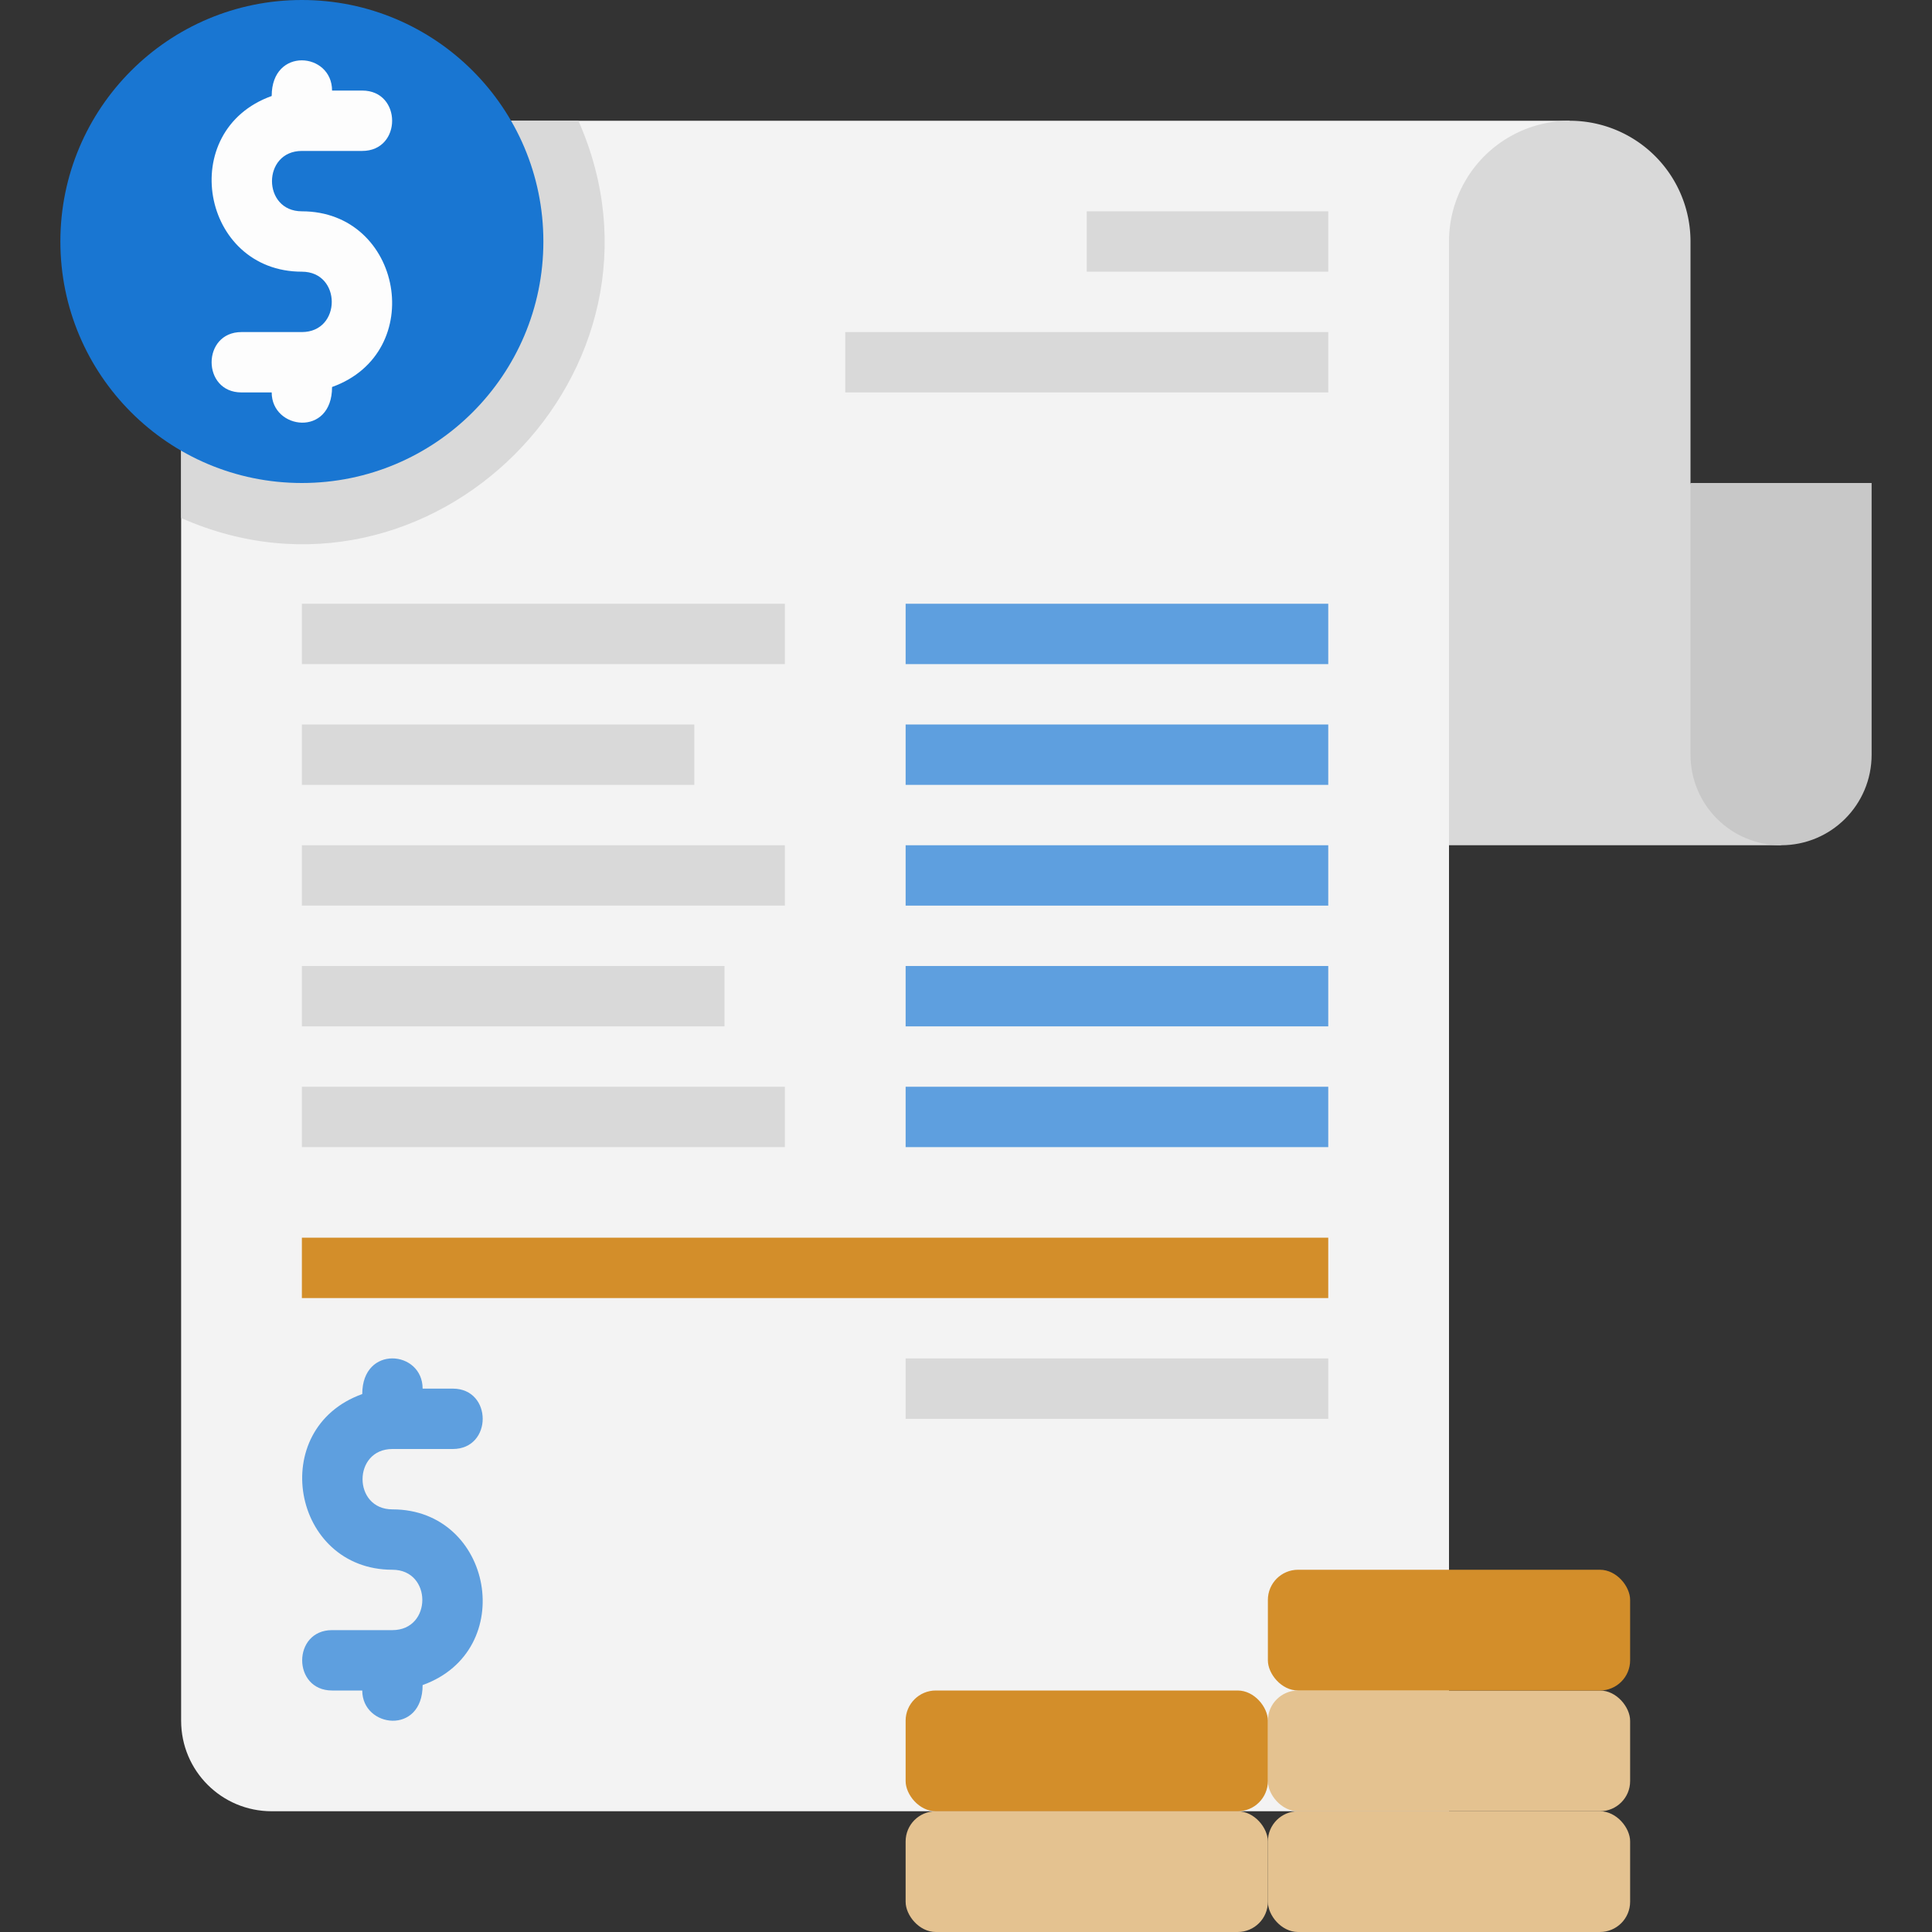 <svg xmlns="http://www.w3.org/2000/svg" viewBox="0 0 64 64" xmlns:v="https://vecta.io/nano"><rect x="0" y="0" width="64" height="64" fill="#333333" stroke="none"/><style><![CDATA[.I{fill:#d9d9d9}.J{fill:#5e9fdf}.K{fill:#d38e2a}]]></style><path d="M52,4l-4,24V60H9c-1.66,0-3-1.34-3-3V7c0-1.66,1.34-3,3-3H52Z" fill="#f3f3f3"/><path d="M59 28H48V8a4 4 0 1 1 8 0v8" class="I"/><path d="M59,28c-1.66,0-3-1.34-3-3v-9h6v9c0,1.66-1.34,3-3,3Z" fill="#c8c8c8"/><path d="M6 17.16V7c0-1.66 1.34-3 3-3h10.16C22.82 12.26 14.27 20.82 6 17.16z" class="I"/><circle cx="10" cy="8" r="8" fill="#1976d2"/><path d="M10 7c-1.32 0-1.32-2 0-2h2c1.32 0 1.32-2 0-2h-1c0-1.27-2-1.46-2 .18C5.82 4.32 6.67 9 10 9c1.32 0 1.32 2 0 2H8c-1.32 0-1.32 2 0 2h1c0 1.24 2 1.49 2-.18C14.18 11.68 13.33 7 10 7z" fill="#fdfdfd"/><g fill="#e4c290"><rect x="42" y="60" width="12" height="4" rx="1"/><rect x="42" y="56" width="12" height="4" rx="1"/></g><rect x="42" y="52" width="12" height="4" rx="1" class="K"/><rect x="30" y="60" width="12" height="4" rx="1" fill="#e4c290"/><rect x="30" y="56" width="12" height="4" rx="1" class="K"/><path d="M10 20h16v2H10z" class="I"/><path d="M30 20h14v2H30z" class="J"/><path d="M10 24h13v2H10z" class="I"/><path d="M30 24h14v2H30z" class="J"/><path d="M10 28h16v2H10z" class="I"/><path d="M30 28h14v2H30z" class="J"/><path d="M10 32h14v2H10zm20 13h14v2H30z" class="I"/><path d="M30 32h14v2H30z" class="J"/><path d="M10 36h16v2H10z" class="I"/><path d="M30 36h14v2H30z" class="J"/><path d="M10 41h34v2H10z" class="K"/><path d="M36 7h8v2h-8zm-8 4h16v2H28z" class="I"/><path d="M13 50c-1.32 0-1.32-2 0-2h2c1.32 0 1.32-2 0-2h-1c0-1.27-2-1.46-2 .18C8.82 47.32 9.67 52 13 52c1.32 0 1.32 2 0 2h-2c-1.32 0-1.32 2 0 2h1c0 1.24 2 1.49 2-.18 3.18-1.14 2.33-5.82-1-5.82z" class="J"/></svg>